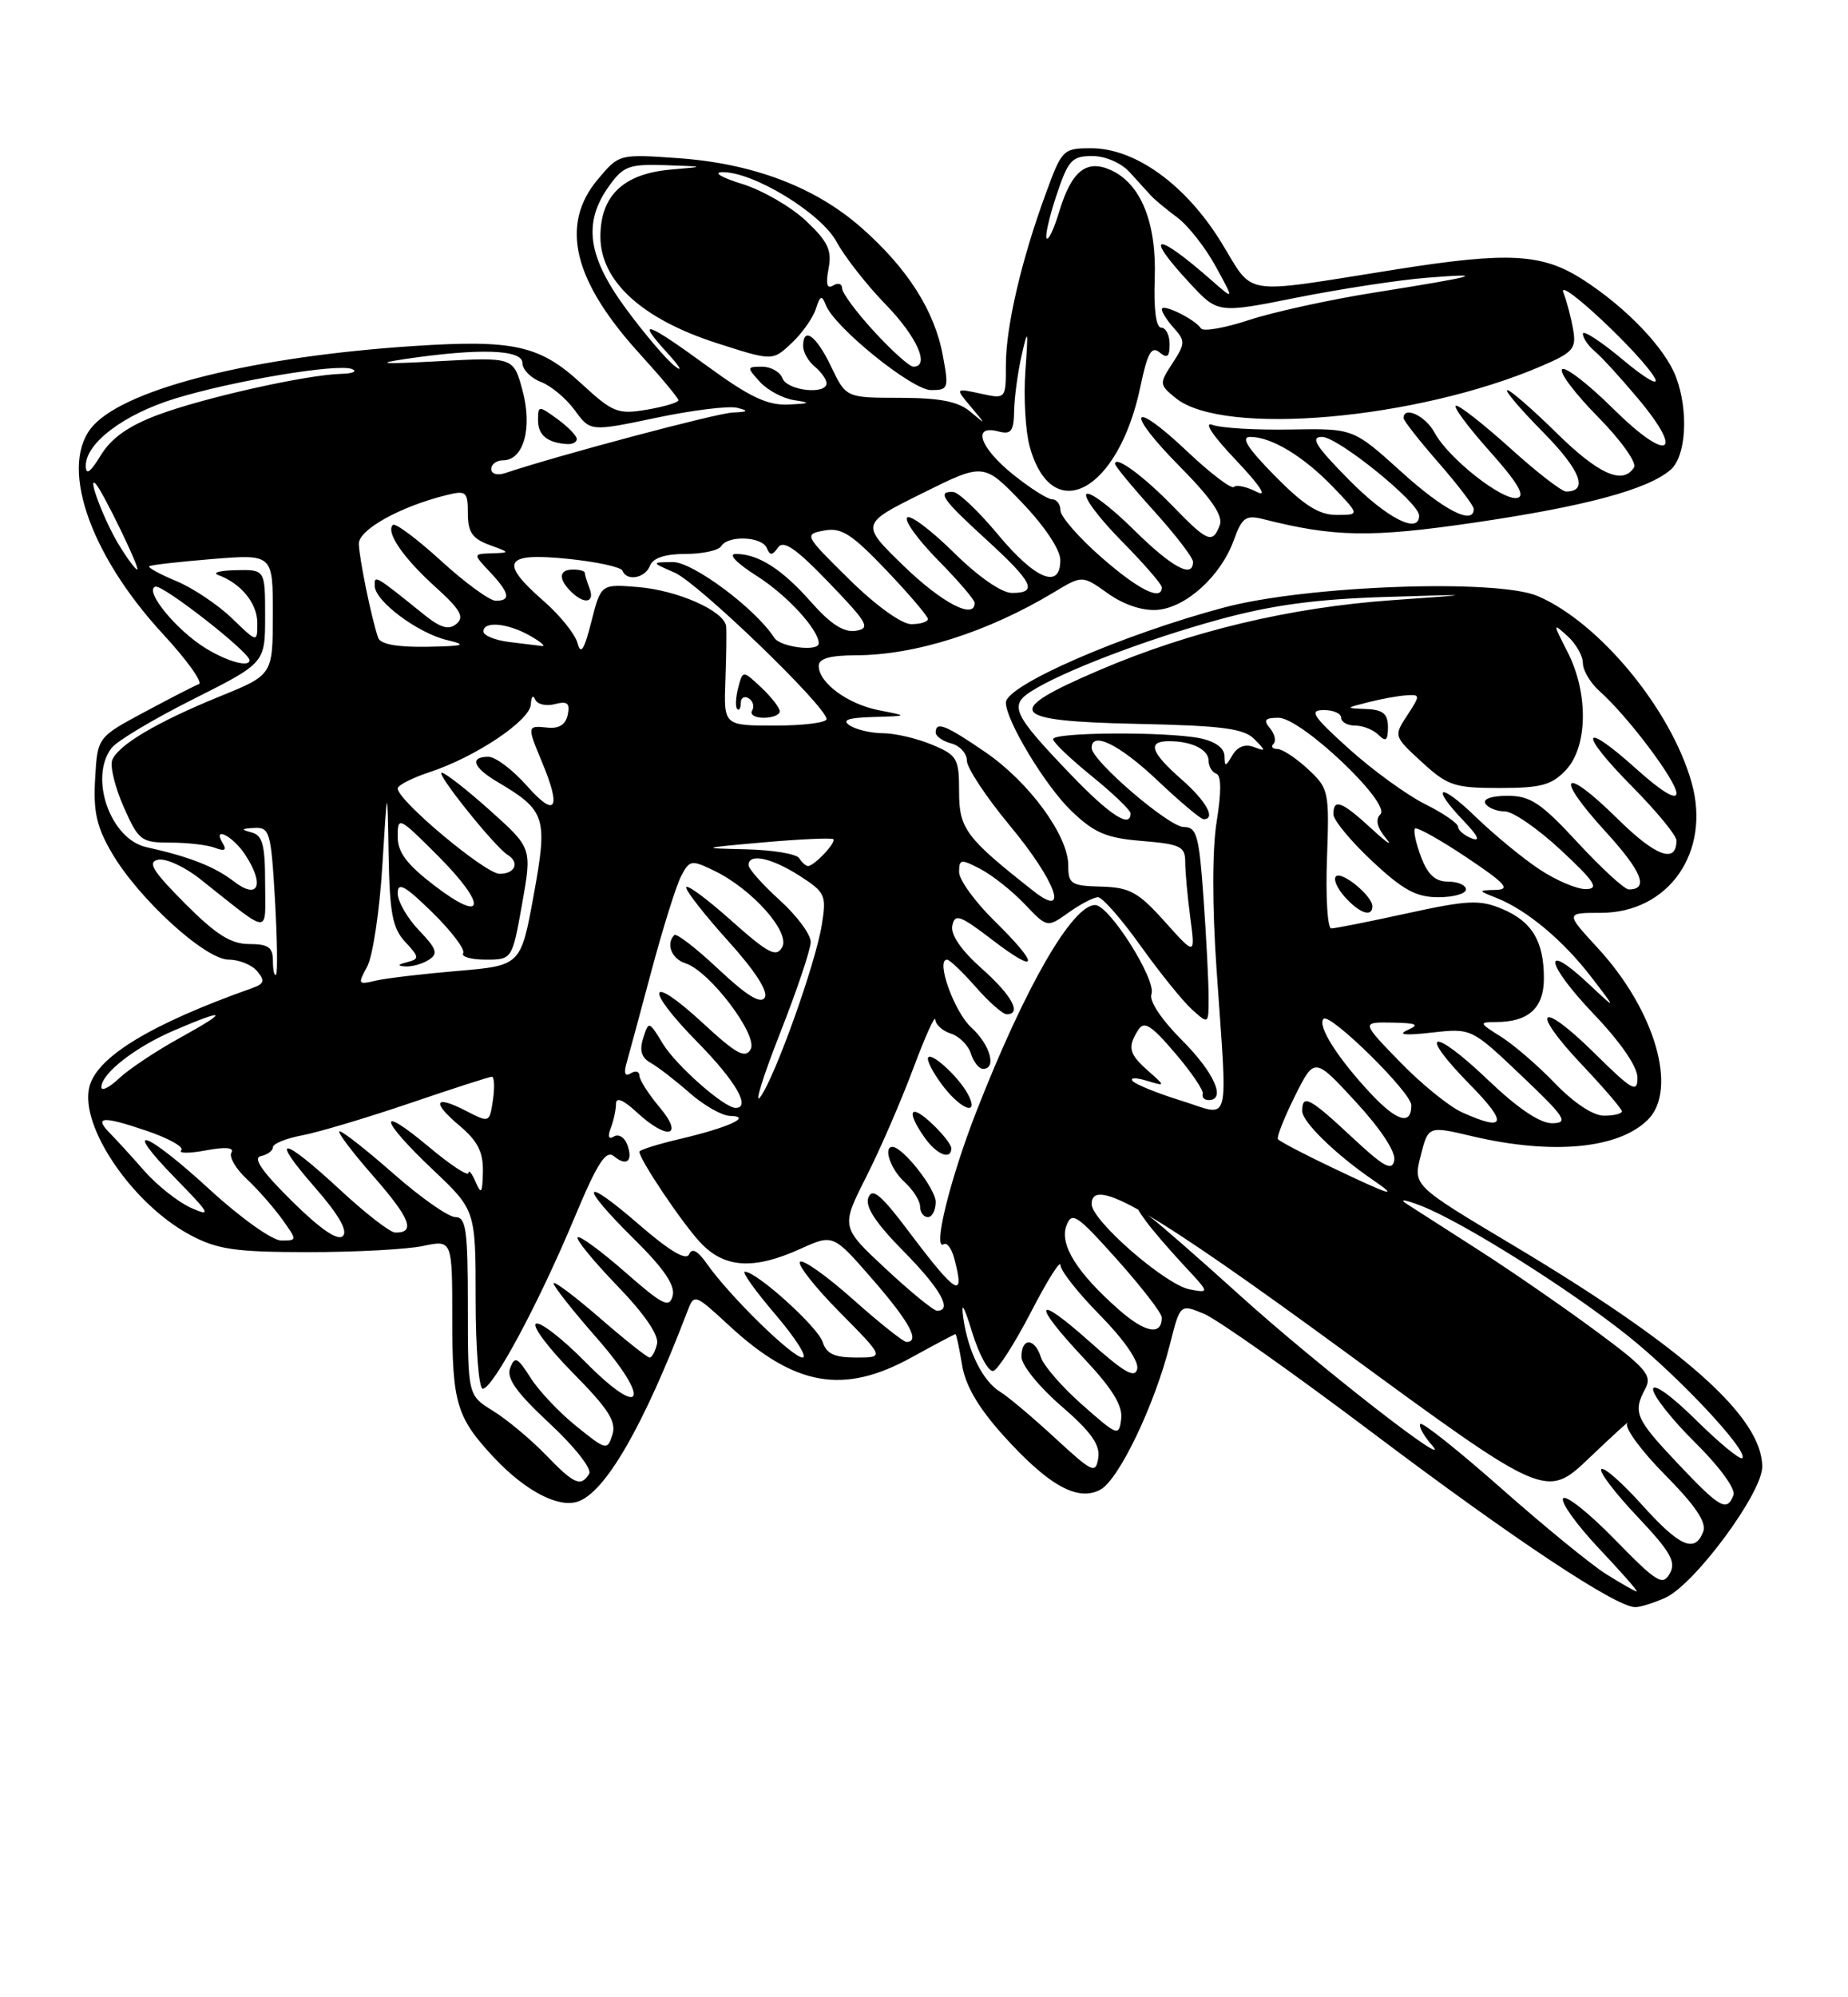 <?xml version="1.0" encoding="UTF-8" standalone="no"?>
<!DOCTYPE svg PUBLIC "-//W3C//DTD SVG 1.1//EN" "http://www.w3.org/Graphics/SVG/1.1/DTD/svg11.dtd" >
<svg xmlns="http://www.w3.org/2000/svg" xmlns:xlink="http://www.w3.org/1999/xlink" version="1.1" viewBox="0 0 237 256">
 <g >
 <path fill="currentColor"
d=" M 213.59 204.78 C 217.35 203.06 226.00 191.37 226.00 188.00 C 226.00 181.60 215.90 172.64 193.87 159.50 C 181.22 151.95 181.22 151.95 182.20 148.13 C 183.17 144.30 183.17 144.30 188.83 145.64 C 199.11 148.05 207.60 147.25 211.34 143.51 C 215.21 139.65 212.24 129.48 204.95 121.56 C 200.75 117.00 200.75 117.00 205.30 117.00 C 214.00 117.00 219.44 109.22 216.95 100.33 C 214.33 90.95 205.12 79.79 197.21 76.40 C 191.97 74.16 167.58 75.04 157.00 77.86 C 143.93 81.34 129.00 87.84 129.00 90.05 C 129.00 92.35 134.06 100.73 137.38 103.92 C 140.34 106.76 141.86 107.41 146.47 107.79 C 151.39 108.20 152.00 108.49 152.00 110.48 C 152.00 111.71 152.29 114.92 152.65 117.61 C 153.30 122.50 153.30 122.50 149.38 118.13 C 145.98 114.34 144.89 113.74 141.23 113.64 C 137.36 113.54 137.00 113.31 137.00 110.92 C 137.00 107.10 132.00 100.27 126.39 96.42 C 121.28 92.92 120.00 92.41 120.00 93.88 C 120.00 94.37 120.90 95.00 122.00 95.29 C 123.10 95.58 124.00 96.57 124.00 97.50 C 124.00 98.42 126.47 102.16 129.50 105.81 C 135.44 112.96 137.21 117.89 132.53 114.20 C 123.87 107.39 123.00 106.23 123.00 101.48 C 123.00 97.20 122.77 96.80 119.53 95.45 C 117.62 94.65 114.81 93.99 113.28 93.98 C 111.75 93.98 109.83 93.53 109.00 93.00 C 107.90 92.29 108.70 92.00 112.00 91.90 C 116.50 91.77 116.50 91.77 112.75 91.04 C 108.72 90.26 105.00 87.52 105.00 85.35 C 105.00 84.41 106.44 84.00 109.75 83.99 C 117.39 83.97 126.67 81.02 135.15 75.92 C 138.80 73.72 138.80 73.72 142.08 76.06 C 144.12 77.51 146.52 78.31 148.41 78.17 C 152.11 77.88 156.57 73.83 158.22 69.26 C 159.28 66.33 159.77 65.98 161.97 66.53 C 171.10 68.85 175.81 68.93 189.05 66.99 C 203.27 64.91 211.32 62.75 214.25 60.21 C 216.25 58.47 216.58 52.68 214.94 48.32 C 213.55 44.63 208.60 39.45 203.05 35.87 C 197.81 32.48 193.51 32.24 179.00 34.54 C 158.76 37.74 160.95 38.08 156.59 31.01 C 152.05 23.66 145.59 19.00 139.93 19.00 C 136.35 19.00 136.18 19.17 134.14 24.75 C 130.99 33.31 129.00 41.87 129.00 46.79 C 129.00 51.16 129.00 51.16 125.75 50.45 C 122.50 49.75 122.50 49.75 124.50 52.13 C 126.50 54.50 126.50 54.50 124.42 52.75 C 122.88 51.46 120.54 51.00 115.42 50.99 C 108.50 50.98 108.50 50.98 106.59 46.99 C 104.68 43.00 103.00 41.78 103.00 44.38 C 103.00 45.14 103.67 46.32 104.50 47.00 C 105.32 47.68 106.00 48.64 106.00 49.12 C 106.00 50.63 100.97 50.08 100.36 48.50 C 100.05 47.67 98.86 47.00 97.74 47.00 C 95.77 47.00 95.76 47.08 97.45 48.94 C 98.42 50.01 100.40 51.07 101.85 51.29 C 104.07 51.63 103.94 51.72 101.08 51.85 C 98.43 51.97 96.13 50.88 90.81 47.00 C 82.86 41.20 81.46 40.72 85.56 45.21 C 87.18 46.98 87.63 47.77 86.58 46.96 C 85.52 46.16 82.71 42.86 80.33 39.64 C 75.36 32.91 74.74 28.58 78.07 23.90 C 79.93 21.29 80.65 21.02 85.32 21.17 C 90.50 21.35 90.50 21.35 86.00 21.74 C 79.95 22.27 77.00 25.08 77.00 30.33 C 77.00 36.02 82.31 40.88 91.90 43.97 C 99.08 46.28 99.08 46.28 101.52 43.98 C 102.87 42.72 104.26 40.74 104.63 39.59 C 105.18 37.87 105.40 37.78 105.90 39.08 C 106.98 41.93 116.97 50.00 119.40 50.00 C 121.63 50.00 121.70 49.79 120.91 45.54 C 119.84 39.80 116.38 34.39 110.49 29.20 C 104.55 23.97 96.59 20.95 86.95 20.27 C 79.41 19.74 79.39 19.75 76.70 22.95 C 71.75 28.82 73.49 36.00 82.16 45.48 C 84.82 48.40 87.00 51.02 87.00 51.30 C 87.00 51.59 85.18 52.13 82.96 52.51 C 79.23 53.14 78.60 52.89 74.55 49.16 C 69.24 44.26 65.89 43.51 53.08 44.35 C 32.78 45.68 16.52 49.69 12.03 54.47 C 7.46 59.33 11.29 70.87 20.92 81.29 C 23.99 84.61 26.05 87.49 25.50 87.69 C 24.95 87.89 21.80 89.51 18.50 91.28 C 12.50 94.50 12.50 94.50 12.20 99.82 C 11.95 104.03 12.40 106.01 14.36 109.35 C 17.80 115.23 26.33 123.00 29.33 123.00 C 30.67 123.00 32.31 123.67 32.99 124.49 C 34.00 125.70 33.89 126.10 32.36 126.64 C 19.36 131.25 12.43 135.45 11.46 139.31 C 10.19 144.36 17.01 154.36 24.41 158.30 C 27.89 160.15 30.14 160.48 39.50 160.49 C 45.55 160.49 52.19 160.14 54.25 159.70 C 58.00 158.91 58.00 158.91 58.00 169.02 C 58.00 179.88 58.55 181.69 63.37 186.84 C 67.33 191.05 71.54 193.28 74.05 192.48 C 77.59 191.36 82.49 182.89 88.13 168.14 C 89.03 165.78 89.04 165.78 93.58 169.97 C 101.97 177.70 108.21 178.78 116.91 173.98 C 119.89 172.34 122.42 171.00 122.53 171.00 C 122.65 171.00 123.02 172.75 123.37 174.88 C 123.79 177.56 125.43 180.37 128.62 183.93 C 134.43 190.39 138.20 192.50 141.11 190.94 C 143.49 189.67 148.09 180.06 150.04 172.31 C 151.35 167.12 151.35 167.12 154.42 168.40 C 156.12 169.11 165.87 175.99 176.10 183.70 C 194.17 197.31 207.24 205.98 209.70 205.99 C 210.36 206.00 212.11 205.45 213.59 204.78 Z  M 206.00 201.77 C 204.07 200.56 198.03 195.63 192.57 190.80 C 187.11 185.98 182.42 182.24 182.16 182.51 C 181.90 182.77 182.54 183.97 183.59 185.17 C 186.96 189.03 168.83 174.91 159.00 166.02 C 153.78 161.30 148.60 156.77 147.50 155.97 C 145.60 154.58 145.58 154.60 146.95 156.50 C 147.74 157.60 149.92 160.13 151.78 162.13 C 155.16 165.75 155.16 165.75 152.56 165.26 C 149.44 164.66 140.00 156.44 140.00 154.33 C 140.00 150.63 147.63 155.07 172.40 173.19 C 198.29 192.14 198.29 192.14 203.87 186.82 C 206.94 183.89 209.11 181.92 208.70 182.44 C 208.29 182.96 210.45 185.92 213.51 189.01 C 217.44 192.98 218.89 195.13 218.43 196.32 C 217.36 199.11 215.42 198.26 210.56 192.86 C 208.02 190.03 205.68 187.98 205.36 188.30 C 205.04 188.62 207.12 191.36 209.98 194.38 C 214.26 198.91 214.99 200.19 214.14 201.69 C 213.23 203.30 212.47 202.83 207.08 197.31 C 203.76 193.90 200.78 191.54 200.46 192.06 C 200.14 192.57 202.23 195.47 205.09 198.50 C 207.95 201.52 210.11 203.99 209.90 203.98 C 209.68 203.97 207.93 202.98 206.00 201.77 Z  M 215.15 187.56 C 209.73 181.83 209.38 181.03 211.02 177.96 C 211.91 176.30 211.08 175.33 204.74 170.65 C 200.73 167.68 194.03 163.05 189.86 160.37 C 185.68 157.69 181.42 154.95 180.38 154.29 C 179.35 153.62 180.24 153.76 182.37 154.60 C 187.73 156.72 201.18 165.17 208.70 171.16 C 215.24 176.36 224.30 186.03 223.44 186.89 C 223.17 187.16 220.49 184.95 217.48 181.98 C 214.34 178.88 212.00 177.21 212.00 178.07 C 212.00 178.89 214.44 181.98 217.42 184.92 C 220.53 187.99 222.61 190.85 222.31 191.63 C 221.47 193.82 220.59 193.32 215.15 187.56 Z  M 69.95 186.43 C 68.05 184.47 65.04 181.96 63.25 180.85 C 60.00 178.84 60.00 178.84 60.00 167.42 C 60.00 157.63 59.77 156.00 58.40 156.00 C 57.53 156.00 53.99 153.53 50.54 150.50 C 47.10 147.47 43.95 145.00 43.56 145.00 C 43.16 145.00 45.09 147.57 47.84 150.71 C 52.61 156.15 53.35 158.02 50.69 157.98 C 50.04 157.98 46.84 155.50 43.59 152.48 C 36.11 145.55 34.45 145.41 40.41 152.22 C 43.43 155.67 44.63 157.77 43.98 158.42 C 43.32 159.08 41.11 157.57 37.45 153.96 C 33.60 150.16 32.38 148.40 33.46 148.18 C 34.31 148.00 35.00 147.49 35.00 147.04 C 35.00 146.59 36.69 145.91 38.75 145.52 C 40.81 145.13 47.00 143.29 52.50 141.42 C 58.00 139.55 62.76 138.01 63.08 138.01 C 63.39 138.00 63.46 139.34 63.22 140.97 C 62.78 143.92 62.77 143.93 59.80 142.40 C 55.70 140.28 55.29 141.22 58.96 144.31 C 61.27 146.25 61.98 147.67 61.93 150.19 C 61.87 152.95 61.72 153.17 61.00 151.50 C 60.53 150.40 60.11 149.88 60.07 150.34 C 60.03 150.81 57.75 149.30 55.00 147.00 C 48.28 141.37 48.63 143.41 55.50 149.91 C 61.00 155.11 61.00 155.11 61.00 166.56 C 61.00 172.85 61.41 178.00 61.91 178.00 C 63.21 178.00 69.04 167.14 73.58 156.30 C 76.61 149.04 77.70 147.34 78.74 148.20 C 80.39 149.57 81.24 148.79 80.42 146.65 C 80.07 145.75 79.31 145.31 78.73 145.67 C 78.05 146.09 77.90 145.69 78.33 144.58 C 78.70 143.62 79.00 142.22 79.00 141.47 C 79.00 140.58 79.93 140.96 81.65 142.55 C 85.59 146.20 87.79 145.73 84.59 141.92 C 83.17 140.23 82.00 138.40 82.00 137.86 C 82.00 137.32 81.50 137.19 80.89 137.57 C 80.18 138.01 79.98 137.59 80.32 136.38 C 80.62 135.34 82.06 130.00 83.53 124.50 C 85.00 119.00 86.72 113.51 87.35 112.30 C 88.44 110.22 88.66 110.18 91.61 111.61 C 96.48 113.97 101.38 119.49 100.31 121.41 C 99.55 122.76 98.52 122.21 93.71 117.93 C 90.57 115.13 88.00 113.25 88.00 113.75 C 88.00 114.25 90.44 117.35 93.42 120.65 C 96.81 124.40 98.56 127.10 98.08 127.87 C 97.55 128.72 95.76 127.62 92.15 124.23 C 89.30 121.55 86.75 119.58 86.48 119.85 C 85.37 120.97 86.13 122.91 87.91 123.47 C 91.00 124.45 97.26 132.71 96.27 134.49 C 95.58 135.72 94.43 135.10 90.17 131.16 C 83.08 124.61 82.52 126.53 89.46 133.59 C 94.34 138.55 96.34 142.00 94.34 142.00 C 92.87 142.00 86.71 136.57 85.01 133.78 C 83.23 130.85 83.19 130.84 82.49 133.05 C 81.98 134.64 82.26 135.57 83.45 136.23 C 84.37 136.75 86.62 138.48 88.44 140.08 C 90.27 141.69 92.60 143.01 93.63 143.03 C 96.57 143.08 93.43 144.52 87.25 145.97 C 84.36 146.65 82.00 147.39 82.00 147.62 C 82.00 148.60 87.45 156.73 89.81 159.25 C 92.89 162.55 96.66 162.79 102.67 160.06 C 106.85 158.17 106.85 158.17 111.92 164.00 C 116.66 169.45 118.04 172.01 116.25 172.00 C 115.84 171.99 112.75 169.53 109.38 166.53 C 106.01 163.53 102.96 161.37 102.60 161.73 C 102.24 162.09 104.53 165.00 107.69 168.19 C 113.44 174.00 113.44 174.00 109.79 174.00 C 107.02 174.00 105.98 173.52 105.51 172.02 C 104.89 170.08 97.05 163.00 95.53 163.00 C 95.10 163.00 96.87 165.47 99.46 168.50 C 102.04 171.53 103.61 174.00 102.93 174.00 C 101.62 174.00 93.54 166.09 90.67 162.00 C 89.48 160.30 88.75 159.91 88.37 160.77 C 88.00 161.62 85.86 160.34 81.91 156.92 C 74.52 150.52 74.19 151.78 81.38 158.88 C 85.16 162.61 86.61 164.76 86.27 166.08 C 85.84 167.71 85.02 167.30 80.16 163.04 C 77.07 160.34 74.34 158.33 74.08 158.59 C 73.82 158.84 76.10 161.63 79.14 164.78 C 82.65 168.41 84.52 171.14 84.26 172.25 C 84.04 173.21 83.61 174.00 83.31 174.00 C 83.01 174.00 80.12 171.71 76.89 168.90 C 73.65 166.10 71.00 164.11 71.00 164.50 C 71.00 164.88 73.45 167.98 76.44 171.39 C 83.64 179.59 82.51 182.11 75.03 174.53 C 72.08 171.54 69.24 169.35 68.73 169.67 C 68.22 169.98 70.37 172.83 73.50 176.00 C 78.02 180.57 79.07 182.21 78.54 183.88 C 77.89 185.93 77.75 185.90 73.92 182.81 C 71.75 181.07 69.10 178.27 68.04 176.59 C 66.37 173.96 66.02 173.79 65.43 175.33 C 64.92 176.65 66.20 178.46 70.49 182.45 C 73.72 185.46 75.94 188.28 75.56 188.90 C 74.49 190.63 73.63 190.25 69.95 186.43 Z  M 135.29 184.30 C 132.43 181.66 129.28 179.01 128.29 178.41 C 126.04 177.04 124.13 173.21 123.53 168.86 C 123.23 166.69 123.64 167.38 124.68 170.78 C 125.58 173.69 126.80 175.90 127.40 175.71 C 128.01 175.51 130.19 172.09 132.25 168.11 C 134.31 164.12 136.00 161.44 136.00 162.15 C 136.00 162.86 138.29 165.76 141.10 168.60 C 144.08 171.62 146.05 174.45 145.85 175.43 C 145.58 176.73 144.20 175.95 139.75 171.97 C 132.65 165.64 132.24 166.90 139.04 174.14 C 142.64 177.97 144.00 180.17 143.79 181.86 C 143.51 184.13 143.34 184.07 138.81 180.07 C 136.22 177.79 133.83 175.04 133.49 173.96 C 132.69 171.45 131.00 171.41 131.00 173.91 C 131.00 174.97 133.28 177.78 136.10 180.21 C 139.91 183.50 141.10 185.17 140.85 186.85 C 140.52 188.95 140.14 188.77 135.29 184.30 Z  M 143.54 167.91 C 138.13 163.15 135.86 159.54 136.76 157.11 C 137.46 155.24 138.08 155.66 143.27 161.45 C 146.42 164.98 149.00 168.32 149.00 168.87 C 149.00 171.22 146.89 170.84 143.54 167.91 Z  M 113.60 162.63 C 107.84 157.27 107.84 157.27 111.07 150.88 C 112.85 147.37 115.56 141.12 117.10 137.00 C 118.64 132.88 119.92 130.03 119.95 130.68 C 119.98 131.33 120.88 132.14 121.95 132.48 C 123.02 132.82 124.18 133.98 124.52 135.05 C 124.86 136.12 125.55 137.00 126.07 137.00 C 127.86 137.00 126.98 133.89 124.57 131.70 C 122.38 129.71 119.97 123.00 121.45 123.00 C 121.79 123.00 123.44 124.58 125.13 126.50 C 126.82 128.43 128.61 130.00 129.10 130.00 C 131.10 130.00 129.77 127.57 125.88 124.12 C 123.26 121.79 121.90 119.80 122.13 118.65 C 122.45 117.06 123.12 117.30 127.25 120.46 C 133.25 125.05 133.38 123.77 127.50 118.00 C 125.03 115.57 123.00 112.77 123.00 111.77 C 123.00 110.10 123.23 110.07 125.75 111.39 C 127.26 112.18 129.80 114.19 131.40 115.87 C 134.30 118.92 134.30 118.92 137.05 116.96 C 138.57 115.88 140.26 115.00 140.82 115.00 C 141.37 115.00 143.84 117.81 146.29 121.25 C 148.75 124.69 151.72 128.36 152.88 129.40 C 155.00 131.31 155.00 131.31 155.00 127.81 C 155.00 125.88 154.71 120.19 154.35 115.15 C 153.78 107.07 153.48 106.00 151.81 106.00 C 149.91 106.00 140.00 97.49 140.00 95.86 C 140.00 93.67 143.58 95.44 148.41 100.00 C 151.31 102.75 153.99 105.00 154.35 105.00 C 155.99 105.00 154.70 102.67 151.50 99.87 C 147.56 96.41 147.10 95.00 149.92 95.00 C 152.85 95.00 155.00 96.07 155.00 97.52 C 155.00 98.24 155.45 98.98 155.99 99.17 C 156.63 99.38 156.65 101.50 156.04 105.26 C 155.46 108.81 155.45 116.10 156.02 124.26 C 157.44 144.96 157.94 143.08 151.53 141.09 C 148.53 140.16 145.71 139.03 145.28 138.58 C 144.85 138.12 145.62 138.09 147.00 138.50 C 149.50 139.25 149.50 139.25 147.25 137.26 C 144.77 135.07 144.57 134.23 145.97 132.02 C 146.73 130.81 147.63 131.38 150.70 134.98 C 152.79 137.42 154.39 139.78 154.25 140.21 C 154.11 140.64 154.45 141.00 155.00 141.00 C 157.30 141.00 155.71 137.45 151.56 133.30 C 148.94 130.67 147.34 128.27 147.67 127.43 C 148.35 125.64 142.26 116.00 140.45 116.00 C 137.51 116.00 131.46 126.52 125.23 142.43 C 121.82 151.16 119.55 160.39 121.05 159.47 C 121.45 159.22 122.04 160.03 122.37 161.26 C 123.82 166.66 122.67 165.99 116.58 157.89 C 113.02 153.16 111.87 152.18 111.37 153.49 C 110.92 154.65 112.28 156.73 115.86 160.36 C 120.60 165.16 122.21 168.00 120.18 168.00 C 119.73 168.00 116.77 165.59 113.60 162.63 Z  M 120.00 154.05 C 120.00 152.37 115.78 147.00 114.45 147.00 C 113.23 147.00 114.23 149.90 116.00 151.50 C 117.10 152.50 118.00 153.92 118.00 154.65 C 118.00 155.39 118.45 156.00 119.00 156.00 C 119.55 156.00 120.00 155.12 120.00 154.05 Z  M 122.00 147.17 C 122.00 146.72 120.88 145.29 119.50 144.00 C 116.70 141.37 116.17 142.37 118.56 145.78 C 120.10 147.99 122.00 148.75 122.00 147.17 Z  M 124.13 140.24 C 122.84 137.84 119.00 134.45 119.00 135.71 C 119.00 136.27 119.93 137.92 121.07 139.37 C 123.44 142.37 125.60 142.99 124.13 140.24 Z  M 26.93 152.50 C 18.55 144.81 15.42 143.79 22.54 151.07 C 26.95 155.58 27.17 156.00 24.51 154.82 C 22.87 154.09 20.17 151.96 18.51 150.08 C 16.86 148.19 14.88 146.04 14.13 145.28 C 11.97 143.10 13.13 143.01 18.75 144.92 C 21.63 145.89 23.65 147.02 23.24 147.43 C 22.83 147.84 24.25 147.85 26.39 147.45 C 28.90 146.98 30.07 147.08 29.68 147.72 C 29.34 148.26 30.22 149.79 31.63 151.10 C 33.04 152.42 35.08 154.74 36.17 156.25 C 38.13 159.00 38.13 159.00 36.07 159.00 C 34.93 159.00 30.86 156.11 26.93 152.50 Z  M 170.86 149.66 C 167.20 147.92 164.07 146.28 163.89 146.00 C 163.72 145.72 164.70 143.24 166.07 140.49 C 168.57 135.48 168.57 135.48 173.86 141.21 C 177.06 144.68 179.02 147.65 178.81 148.72 C 178.53 150.16 177.49 149.59 173.38 145.75 C 167.96 140.69 167.00 140.18 167.00 142.40 C 167.00 143.78 171.25 147.93 176.02 151.20 C 179.53 153.60 178.45 153.28 170.86 149.66 Z  M 175.84 140.21 C 171.56 135.65 168.89 131.44 169.74 130.59 C 170.57 129.77 181.00 140.03 181.00 141.66 C 181.00 144.27 179.18 143.76 175.84 140.21 Z  M 187.50 142.57 C 185.85 141.83 182.27 138.92 179.54 136.11 C 174.58 131.00 174.58 131.00 178.54 131.07 C 181.72 131.13 182.11 131.32 180.50 132.03 C 179.17 132.63 180.21 132.74 183.61 132.35 C 188.71 131.78 188.71 131.78 195.11 137.86 C 200.74 143.20 201.21 143.93 199.09 143.97 C 197.50 143.99 194.68 142.09 190.79 138.38 C 183.61 131.53 181.68 132.07 188.52 139.02 C 193.43 144.01 193.12 145.10 187.50 142.57 Z  M 199.45 138.88 C 197.28 136.62 194.15 133.92 192.50 132.88 C 189.68 131.12 189.64 131.01 191.82 131.00 C 196.03 131.00 198.00 129.21 198.00 125.40 C 198.00 120.63 196.47 118.09 192.60 116.48 C 189.77 115.30 188.21 115.37 180.48 117.06 C 175.60 118.13 171.21 119.00 170.73 119.00 C 170.25 119.00 170.00 114.98 170.18 110.07 C 170.49 101.41 170.42 101.06 167.73 98.57 C 166.21 97.16 164.45 96.00 163.82 96.00 C 163.18 96.00 162.96 95.70 163.32 95.34 C 163.69 94.98 163.48 94.08 162.87 93.34 C 161.99 92.29 162.23 92.00 163.97 92.00 C 166.88 92.00 178.44 102.96 177.03 104.37 C 176.36 105.04 176.60 106.06 177.74 107.44 C 178.69 108.57 177.87 108.04 175.93 106.25 C 172.08 102.70 171.00 102.29 171.00 104.36 C 171.00 105.11 173.23 107.81 175.96 110.36 C 179.92 114.07 181.62 115.00 184.46 115.00 C 186.41 115.00 188.00 114.55 188.00 114.00 C 188.00 113.45 186.97 113.00 185.72 113.00 C 184.07 113.00 183.10 112.11 182.24 109.82 C 181.58 108.06 181.23 106.44 181.47 106.20 C 181.70 105.96 184.67 107.62 188.06 109.88 C 193.04 113.21 193.77 114.01 191.86 114.06 C 189.50 114.13 189.50 114.13 191.97 115.11 C 195.82 116.65 200.47 120.53 204.07 125.22 C 207.36 129.50 207.36 129.50 203.70 126.07 C 197.70 120.46 198.21 123.49 204.34 129.92 C 207.85 133.59 210.00 136.72 210.00 138.14 C 210.00 140.15 209.32 139.76 204.52 135.02 C 197.48 128.06 196.06 129.25 202.84 136.43 C 205.68 139.43 208.00 142.13 208.00 142.44 C 208.00 142.75 206.97 143.00 205.70 143.00 C 204.32 143.00 201.84 141.36 199.45 138.88 Z  M 176.00 116.15 C 176.00 114.83 172.06 111.60 171.33 112.33 C 170.97 112.69 171.50 113.89 172.49 114.99 C 174.38 117.08 176.00 117.61 176.00 116.15 Z  M 100.01 132.50 C 102.18 127.00 103.96 121.71 103.97 120.75 C 103.99 119.78 102.20 117.37 100.00 115.38 C 97.80 113.39 96.00 111.37 96.00 110.88 C 96.00 109.32 98.93 109.94 102.54 112.25 C 105.84 114.37 106.01 114.74 105.40 118.50 C 104.60 123.52 99.37 138.13 97.49 140.63 C 96.71 141.66 97.85 138.00 100.01 132.50 Z  M 13.00 139.35 C 13.00 137.59 17.35 134.20 22.33 132.07 C 29.15 129.15 29.42 129.53 23.03 133.05 C 20.02 134.71 16.53 137.03 15.28 138.21 C 14.03 139.39 13.00 139.90 13.00 139.35 Z  M 47.09 123.89 C 47.80 122.57 48.68 116.78 49.03 111.00 C 49.68 100.50 49.68 100.50 49.84 109.56 C 49.97 117.06 50.34 118.99 51.98 120.74 C 53.79 122.69 53.81 122.90 52.23 123.32 C 50.97 123.64 50.91 123.80 52.00 123.87 C 52.83 123.92 54.17 123.55 54.98 123.03 C 56.23 122.25 56.02 121.63 53.73 119.24 C 52.23 117.67 51.00 115.53 51.00 114.49 C 51.00 112.99 51.94 113.51 55.46 116.96 C 57.91 119.36 59.68 121.71 59.40 122.17 C 59.11 122.62 60.41 123.00 62.28 123.00 C 65.68 123.00 65.68 123.00 66.96 115.85 C 68.23 108.70 68.23 108.70 62.87 103.90 C 59.92 101.25 57.12 99.07 56.66 99.04 C 55.79 99.00 63.45 108.54 65.09 109.56 C 66.68 110.54 66.07 112.00 64.08 112.00 C 62.24 112.00 51.00 102.60 51.00 101.06 C 51.00 100.65 52.85 99.71 55.12 98.96 C 61.02 97.01 67.99 92.34 68.08 90.27 C 68.12 89.30 68.37 89.01 68.63 89.64 C 68.88 90.27 70.02 90.55 71.15 90.25 C 72.76 89.83 73.12 90.12 72.81 91.61 C 72.55 92.87 71.69 93.42 70.21 93.26 C 67.59 92.98 67.58 93.05 69.50 97.65 C 72.03 103.70 71.28 104.91 67.60 100.75 C 65.78 98.69 63.55 97.00 62.64 97.00 C 60.18 97.00 60.66 98.37 63.78 100.21 C 70.00 103.89 70.27 104.73 68.44 114.76 C 66.79 123.76 66.79 123.76 58.64 124.45 C 54.17 124.83 49.44 125.39 48.14 125.70 C 45.92 126.24 45.86 126.13 47.09 123.89 Z  M 35.00 123.17 C 35.00 121.42 34.41 121.00 31.95 121.00 C 29.61 121.00 27.70 119.79 23.70 115.78 C 19.54 111.59 18.86 110.48 20.30 110.19 C 21.29 110.00 23.71 111.11 25.67 112.67 C 34.91 119.98 34.00 119.93 34.00 113.16 C 34.00 108.27 33.67 107.06 32.25 106.69 C 30.85 106.32 30.92 106.21 32.61 106.12 C 34.58 106.01 34.76 106.63 35.26 115.25 C 35.55 120.34 35.62 124.69 35.40 124.92 C 35.18 125.15 35.00 124.36 35.00 123.17 Z  M 55.73 113.52 C 52.16 110.79 51.00 109.25 51.00 107.22 C 51.00 104.61 51.16 104.69 56.12 109.65 C 62.51 116.04 62.26 118.51 55.73 113.52 Z  M 30.00 112.98 C 27.55 111.08 24.25 109.79 18.77 108.58 C 14.16 107.56 11.39 99.70 14.30 95.88 C 14.98 94.98 19.69 92.17 24.77 89.62 C 34.00 84.98 34.00 84.98 34.00 78.99 C 34.00 73.00 34.00 73.00 30.25 73.08 C 28.19 73.12 27.18 73.41 28.00 73.71 C 30.92 74.78 33.00 77.34 33.00 79.85 C 33.00 82.39 33.00 82.39 29.75 79.25 C 27.96 77.52 24.76 75.38 22.64 74.49 C 20.52 73.61 18.94 72.75 19.14 72.58 C 19.34 72.41 22.99 72.00 27.25 71.65 C 35.00 71.03 35.00 71.03 34.99 78.76 C 34.98 86.50 34.98 86.50 28.24 89.24 C 20.15 92.53 15.13 95.50 14.39 97.43 C 14.09 98.21 14.75 100.91 15.86 103.43 C 17.78 107.75 18.10 108.00 21.86 108.00 C 24.05 108.00 26.62 108.30 27.58 108.67 C 28.77 109.13 29.10 108.97 28.61 108.17 C 27.12 105.77 29.84 107.10 31.45 109.56 C 33.98 113.42 33.14 115.40 30.00 112.98 Z  M 197.39 111.40 C 195.25 109.98 191.59 106.96 189.25 104.70 C 184.59 100.18 183.34 100.65 187.75 105.26 C 189.57 107.16 189.90 107.90 188.75 107.46 C 187.79 107.09 187.00 106.42 187.00 105.98 C 187.00 105.54 185.09 104.22 182.75 103.06 C 180.41 101.89 176.03 98.71 173.00 95.98 C 168.35 91.79 167.85 91.02 169.75 91.01 C 170.99 91.00 172.00 91.45 172.00 92.00 C 172.00 92.55 172.81 93.00 173.80 93.00 C 174.79 93.00 176.14 93.54 176.80 94.20 C 177.73 95.13 178.00 94.91 178.00 93.20 C 178.00 91.50 177.38 90.97 175.25 90.88 C 172.50 90.76 172.50 90.76 175.50 90.00 C 177.15 89.58 179.34 89.18 180.37 89.12 C 182.16 89.00 182.16 89.10 180.48 91.68 C 178.73 94.34 178.74 94.37 182.35 97.68 C 185.65 100.71 186.52 101.00 192.31 101.00 C 197.65 101.00 199.00 100.63 200.83 98.69 C 203.63 95.70 203.73 88.86 201.05 83.60 C 199.12 79.82 199.12 79.80 201.05 81.55 C 202.12 82.52 203.00 84.07 203.00 85.00 C 203.00 85.93 203.97 87.55 205.15 88.60 C 208.76 91.81 215.00 100.09 215.00 101.68 C 215.00 102.62 213.05 101.43 209.86 98.56 C 202.76 92.18 202.36 93.78 209.31 100.81 C 212.44 103.97 215.00 107.08 215.00 107.72 C 215.00 110.76 212.34 109.78 207.43 104.93 C 200.42 98.01 199.22 99.27 205.87 106.55 C 210.57 111.69 211.51 114.00 208.89 114.00 C 208.34 114.00 205.39 111.30 202.34 108.00 C 197.62 102.90 196.27 102.00 193.33 102.00 C 191.29 102.00 190.13 102.41 190.50 103.00 C 190.84 103.55 191.96 104.00 192.99 104.00 C 194.02 104.00 197.25 106.23 200.18 108.96 C 204.55 113.03 205.12 113.93 203.39 113.96 C 202.23 113.98 199.53 112.83 197.39 111.40 Z  M 102.50 110.00 C 102.16 109.45 99.10 108.94 95.69 108.86 C 89.69 108.72 89.76 108.69 98.00 107.96 C 102.67 107.55 106.67 107.37 106.87 107.56 C 107.29 107.95 104.42 111.00 103.63 111.00 C 103.35 111.00 102.84 110.55 102.50 110.00 Z  M 137.33 99.28 C 129.95 91.60 129.39 90.43 132.23 88.62 C 136.25 86.06 146.84 82.01 156.29 79.42 C 163.05 77.57 168.69 76.80 177.50 76.52 C 189.50 76.15 189.50 76.15 178.50 76.93 C 165.41 77.86 152.64 80.91 141.00 85.89 C 128.46 91.25 129.29 92.43 145.85 92.78 C 156.72 93.01 159.51 93.37 160.85 94.72 C 162.38 96.27 162.38 96.34 160.78 95.74 C 159.69 95.32 158.69 95.71 158.06 96.79 C 157.17 98.31 157.06 98.32 157.03 96.88 C 157.01 95.87 155.82 95.01 153.88 94.62 C 149.49 93.75 134.99 93.84 135.05 94.75 C 135.08 95.16 137.32 97.30 140.04 99.50 C 142.75 101.70 144.98 103.84 144.99 104.25 C 145.02 106.23 142.33 104.49 137.33 99.28 Z  M 93.03 87.25 C 93.14 84.09 93.19 80.95 93.12 80.28 C 92.93 78.33 86.92 75.65 81.78 75.24 C 77.07 74.86 77.07 74.86 75.84 79.68 C 74.91 83.33 74.48 84.00 74.06 82.42 C 73.75 81.27 71.81 78.86 69.75 77.06 C 63.98 72.03 64.65 70.81 72.75 71.62 C 76.46 71.99 79.65 72.68 79.83 73.15 C 80.38 74.55 82.74 74.11 83.36 72.50 C 83.74 71.52 85.30 71.00 87.91 71.00 C 90.09 71.00 92.16 70.55 92.50 70.00 C 93.38 68.57 97.74 68.76 98.34 70.25 C 98.74 71.23 99.05 71.22 99.77 70.18 C 100.48 69.18 102.06 70.27 106.31 74.68 C 111.32 79.88 111.68 80.54 109.75 80.85 C 108.22 81.09 106.53 80.01 104.04 77.19 C 100.29 72.94 97.25 71.00 94.37 71.00 C 93.33 71.00 94.43 72.15 97.08 73.84 C 100.93 76.28 105.00 80.71 105.00 82.46 C 105.00 83.57 100.07 82.95 99.30 81.75 C 96.92 78.03 88.83 72.00 86.27 72.04 C 83.50 72.08 83.50 72.08 86.53 73.40 C 89.55 74.72 106.00 90.57 106.00 92.17 C 106.00 92.62 103.03 93.00 99.41 93.00 C 92.82 93.00 92.82 93.00 93.03 87.25 Z  M 100.00 91.17 C 100.00 90.72 98.93 89.35 97.63 88.12 C 95.26 85.90 95.26 85.90 94.67 88.15 C 94.35 89.40 94.29 90.62 94.54 90.87 C 94.79 91.13 95.00 90.78 95.00 90.11 C 95.00 89.43 95.46 89.16 96.02 89.51 C 96.58 89.86 96.77 90.56 96.46 91.07 C 96.14 91.58 96.81 92.00 97.94 92.00 C 99.07 92.00 100.00 91.63 100.00 91.17 Z  M 75.61 75.42 C 75.27 74.55 75.00 73.65 75.00 73.42 C 75.00 73.19 74.33 73.00 73.50 73.00 C 71.69 73.00 71.57 74.17 73.20 75.80 C 74.91 77.51 76.32 77.28 75.61 75.42 Z  M 26.41 83.11 C 22.64 80.81 18.44 75.69 19.92 75.19 C 20.85 74.88 32.00 83.59 32.00 84.62 C 32.00 85.57 29.22 84.82 26.41 83.11 Z  M 48.50 81.75 C 47.67 79.41 46.05 71.51 46.02 69.69 C 46.00 67.89 51.32 64.93 57.25 63.46 C 59.79 62.83 60.00 63.01 60.00 65.81 C 60.00 68.20 60.58 69.04 62.75 69.84 C 65.44 70.82 65.45 70.84 63.08 70.92 C 60.65 71.00 60.65 71.00 62.83 73.31 C 65.36 76.01 65.56 77.00 63.58 77.00 C 62.80 77.00 59.63 74.69 56.55 71.87 C 53.46 69.05 50.68 66.98 50.38 67.28 C 49.45 68.22 51.72 71.52 55.88 75.27 C 59.04 78.13 59.59 79.09 58.54 79.96 C 57.55 80.79 56.51 80.49 54.36 78.76 C 48.04 73.67 48.00 73.64 48.06 75.13 C 48.13 77.08 53.59 81.15 57.33 82.04 C 59.99 82.67 59.58 82.81 54.72 82.90 C 50.92 82.96 48.79 82.57 48.50 81.75 Z  M 65.25 82.28 C 63.46 82.05 62.00 81.45 62.00 80.94 C 62.00 79.56 65.13 79.86 68.00 81.50 C 69.38 82.29 70.05 82.87 69.50 82.80 C 68.95 82.74 67.04 82.50 65.25 82.28 Z  M 108.90 74.25 C 103.14 68.58 103.10 68.49 105.70 68.00 C 107.90 67.58 109.22 68.43 113.67 73.09 C 116.60 76.17 119.00 78.98 119.00 79.34 C 119.00 79.70 118.04 80.00 116.87 80.00 C 115.63 80.00 112.32 77.62 108.90 74.25 Z  M 115.92 72.56 C 110.35 67.16 110.35 67.16 118.25 63.24 C 126.15 59.31 126.15 59.31 131.05 64.40 C 133.92 67.38 135.97 70.44 135.98 71.75 C 136.02 75.60 132.80 74.30 128.00 68.53 C 125.53 65.56 122.94 63.09 122.25 63.06 C 120.11 62.96 120.82 63.99 126.50 69.17 C 132.51 74.67 133.15 76.00 129.78 76.00 C 128.45 76.00 125.46 73.92 122.31 70.81 C 119.41 67.95 116.73 65.94 116.34 66.33 C 115.94 66.72 117.73 69.19 120.31 71.81 C 122.89 74.43 125.00 76.89 125.00 77.28 C 125.00 79.47 120.81 77.29 115.92 72.56 Z  M 141.23 71.42 C 138.35 68.90 136.00 66.20 136.00 65.42 C 136.00 64.64 135.52 64.00 134.94 64.00 C 134.36 64.00 132.11 62.57 129.94 60.83 C 125.67 57.40 124.62 54.41 128.00 55.29 C 129.68 55.73 130.01 55.31 130.06 52.66 C 130.09 50.92 130.53 47.70 131.03 45.50 C 131.83 41.96 131.89 42.20 131.50 47.58 C 131.26 50.92 131.51 55.26 132.05 57.22 C 134.91 67.59 143.42 63.03 146.24 49.61 C 147.15 45.25 147.67 44.31 148.70 45.16 C 149.70 45.99 150.00 45.75 150.00 44.12 C 150.00 42.96 149.52 42.00 148.93 42.00 C 148.26 42.00 147.95 39.66 148.09 35.75 C 148.35 28.58 146.33 23.56 142.48 21.81 C 139.33 20.37 137.41 21.92 135.84 27.13 C 135.20 29.26 134.48 30.81 134.24 30.57 C 133.99 30.33 134.55 27.85 135.48 25.06 C 136.99 20.52 137.46 20.00 140.08 20.00 C 141.78 20.00 143.80 20.88 144.90 22.10 C 145.95 23.25 147.18 24.61 147.65 25.12 C 148.12 25.62 149.62 26.87 151.00 27.89 C 152.38 28.92 154.58 31.72 155.90 34.13 C 158.30 38.50 158.30 38.50 155.40 35.95 C 148.17 29.59 146.56 29.82 152.62 36.33 C 156.18 40.17 156.18 40.17 166.34 38.14 C 171.93 37.03 179.43 35.88 183.00 35.60 C 191.06 34.95 189.43 35.41 176.19 37.51 C 170.51 38.41 163.32 39.99 160.21 41.01 C 157.09 42.04 154.31 42.53 154.02 42.09 C 153.23 40.90 149.00 38.83 149.00 39.64 C 149.00 40.02 149.71 41.13 150.58 42.09 C 152.02 43.68 152.00 44.07 150.38 46.54 C 148.65 49.19 148.66 49.30 150.79 51.03 C 156.87 55.96 181.65 53.79 197.64 46.94 C 201.75 45.18 202.18 44.69 201.75 42.24 C 201.49 40.73 200.93 38.60 200.50 37.50 C 199.60 35.20 210.59 45.49 212.23 48.47 C 212.83 49.57 211.02 48.53 208.15 46.13 C 205.32 43.76 203.00 42.25 203.00 42.78 C 203.00 43.32 203.69 44.33 204.53 45.03 C 205.37 45.72 207.88 48.47 210.10 51.12 C 216.17 58.37 213.86 59.29 206.91 52.41 C 203.69 49.22 200.73 46.94 200.33 47.33 C 199.94 47.73 202.01 50.47 204.93 53.43 C 207.86 56.40 209.93 59.30 209.56 59.90 C 208.14 62.19 205.03 60.81 199.63 55.50 C 196.56 52.48 193.71 50.00 193.31 50.00 C 192.90 50.00 194.97 52.43 197.90 55.40 C 202.70 60.26 203.76 63.00 200.85 63.00 C 200.28 63.00 197.08 60.52 193.74 57.50 C 190.39 54.48 187.25 52.00 186.75 52.00 C 186.25 52.00 188.15 54.59 190.97 57.75 C 194.64 61.85 195.67 63.59 194.58 63.82 C 192.68 64.21 185.73 58.73 183.97 55.44 C 182.82 53.30 180.00 51.98 180.00 53.59 C 180.00 53.91 182.03 56.49 184.50 59.32 C 186.97 62.15 189.00 64.81 189.00 65.23 C 189.00 67.38 185.17 65.42 179.69 60.45 C 173.56 54.91 173.56 54.91 165.53 55.05 C 161.11 55.13 156.60 54.87 155.50 54.46 C 154.31 54.01 155.51 55.83 158.50 58.97 C 161.60 62.24 162.61 63.78 161.16 63.04 C 159.88 62.38 158.57 62.10 158.25 62.41 C 157.94 62.73 155.25 60.69 152.28 57.88 C 144.96 50.96 144.18 52.60 151.35 59.84 C 155.40 63.94 156.89 66.13 156.43 67.32 C 155.51 69.73 154.87 69.48 150.45 64.92 C 146.68 61.03 143.00 58.33 143.00 59.45 C 143.00 59.74 145.25 62.46 148.00 65.50 C 150.75 68.54 153.00 71.47 153.00 72.01 C 153.00 74.21 150.29 72.73 145.31 67.81 C 142.41 64.95 139.73 62.94 139.33 63.33 C 138.94 63.73 140.95 66.41 143.81 69.31 C 146.66 72.20 149.00 74.89 149.00 75.28 C 149.00 77.09 146.03 75.62 141.23 71.42 Z  M 15.20 69.75 C 13.35 66.70 11.15 60.90 12.26 62.00 C 13.13 62.87 18.05 73.00 17.60 73.00 C 17.36 73.00 16.28 71.54 15.20 69.75 Z  M 173.00 61.50 C 168.73 57.18 167.99 56.00 169.55 56.00 C 171.59 56.00 182.00 64.43 182.00 66.08 C 182.00 68.54 177.89 66.45 173.00 61.50 Z  M 163.50 61.00 C 159.98 57.42 159.08 56.00 160.34 56.00 C 163.06 56.00 167.16 58.48 170.95 62.41 C 174.39 66.00 174.39 66.00 171.41 66.00 C 169.15 66.00 167.23 64.78 163.50 61.00 Z  M 11.00 59.70 C 11.00 56.79 15.86 53.12 22.40 51.10 C 29.84 48.81 43.28 46.56 45.14 47.30 C 45.89 47.60 45.24 47.88 43.71 47.92 C 39.21 48.05 26.13 50.98 20.27 53.17 C 16.47 54.59 14.27 56.15 12.93 58.35 C 11.58 60.56 11.01 60.97 11.00 59.70 Z  M 63.00 60.12 C 63.00 59.50 63.68 59.00 64.52 59.00 C 67.15 59.00 68.31 54.85 67.01 50.05 C 65.86 45.77 65.86 45.77 56.18 46.30 C 49.05 46.69 47.95 46.61 52.00 46.01 C 61.49 44.61 67.00 44.79 67.00 46.52 C 67.00 47.36 68.06 48.45 69.36 48.95 C 70.66 49.44 72.62 51.08 73.71 52.58 C 75.71 55.32 75.71 55.32 84.15 53.55 C 88.79 52.57 93.47 52.00 94.54 52.27 C 96.09 52.66 95.96 52.79 93.93 52.88 C 91.82 52.98 71.48 58.39 64.75 60.65 C 63.78 60.97 63.00 60.74 63.00 60.12 Z  M 73.97 56.25 C 73.95 55.84 72.83 54.69 71.47 53.70 C 69.07 51.96 69.00 51.96 69.00 53.87 C 69.00 55.78 70.20 56.76 72.75 56.92 C 73.44 56.96 73.99 56.66 73.97 56.25 Z  M 112.13 42.52 C 109.86 40.06 108.00 37.56 108.00 36.96 C 108.00 36.37 107.48 36.20 106.86 36.59 C 106.05 37.08 105.88 36.43 106.26 34.43 C 106.71 32.07 106.18 30.96 103.35 28.29 C 101.44 26.50 97.77 24.38 95.19 23.58 C 92.61 22.79 91.43 22.11 92.57 22.07 C 96.49 21.94 105.30 27.29 107.29 31.00 C 108.33 32.92 111.16 36.54 113.59 39.03 C 117.61 43.17 119.31 47.00 117.13 47.00 C 116.65 47.00 114.40 44.99 112.13 42.52 Z "/>
</g>
</svg>